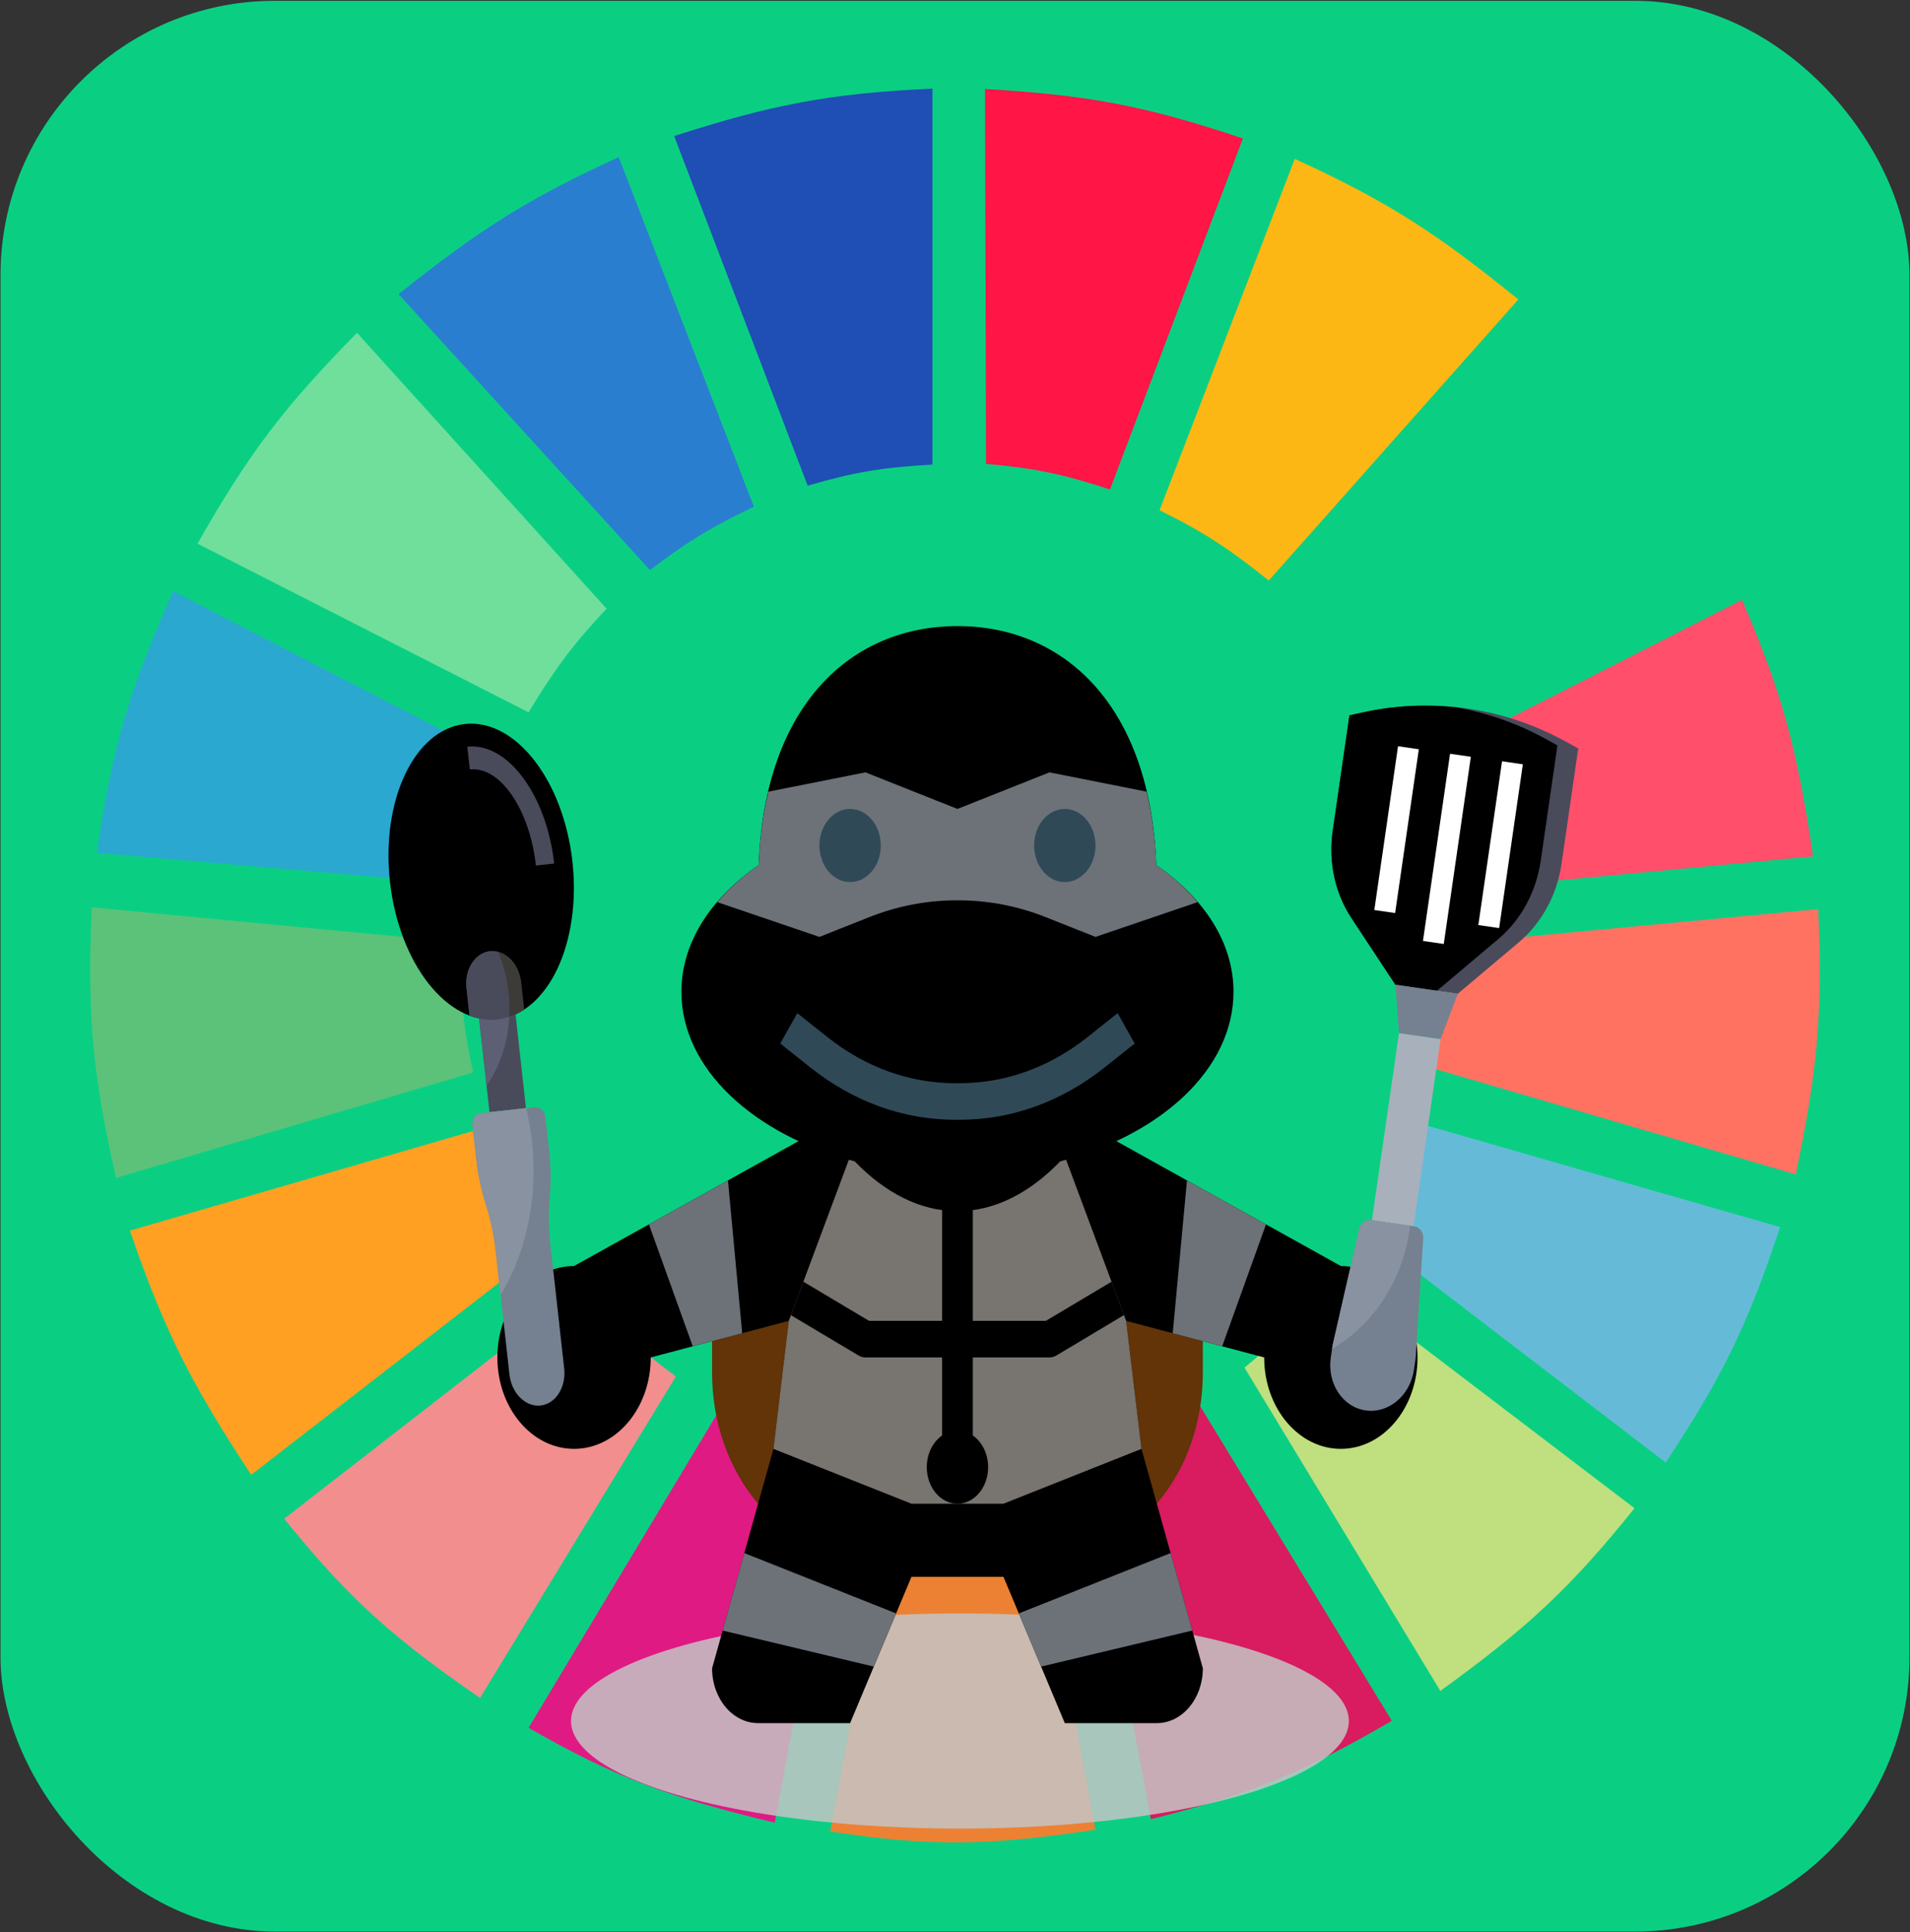 <svg width="686" height="694" viewBox="0 0 686 694" fill="none" xmlns="http://www.w3.org/2000/svg">
<rect x="0" y="0" width="686" height="694" fill="#333333" stroke="none"/>
<rect x="0.188" y="0.289" width="685.626" height="693.507" rx="98.51" fill="#0ACF83"/>
<path d="M290.082 174.45L242.144 48.866C276.954 37.689 297.11 33.6 334.908 31.827V166.877C316.943 167.884 307.1 169.506 290.082 174.45Z" fill="#1F4EB4"/>
<path d="M354.139 166.615L353.771 31.958C390.222 34.165 410.484 37.667 446.4 49.739L398.666 175.825C381.537 170.241 371.774 168.18 354.139 166.615Z" fill="#FF1546"/>
<path d="M416.463 183.285L465.024 57.07C499.55 72.823 516.698 84.425 545.337 107.556L455.685 208.528C441.666 197.323 433.283 191.583 416.463 183.285Z" fill="#FDB714"/>
<path d="M469.385 221.781L560.281 122.071C586.947 148.812 598.852 165.454 616.314 197.169L496.778 258.384C487.547 242.888 481.673 234.778 469.385 221.781Z" fill="#0ACF83"/>
<path d="M505.495 276.685L625.653 215.47C640.543 249.861 645.627 270.198 651.179 307.607L517.324 320.229C514.699 302.768 512.107 293.243 505.495 276.685Z" fill="#FF4F6A"/>
<path d="M515.454 383.968C518.451 367.201 519.406 357.457 519.19 339.161L653.044 326.54C654.706 363.226 652.88 384.074 644.951 421.832L515.454 383.968Z" fill="#FF7262"/>
<path d="M491.173 443.289C499.95 428.873 504.083 420.204 509.85 403.531L639.347 440.765C627.761 475.788 618.768 494.305 598.257 525.329L491.173 443.289Z" fill="#65BBD7"/>
<path d="M587.051 541.737L479.345 459.697C467.511 473.192 460.4 480.068 446.971 491.251L517.322 607.369C548.477 584.79 563.924 570.553 587.051 541.737Z" fill="#C0DF7E"/>
<path d="M499.891 618.097L429.539 502.61C414.276 510.323 405.337 514.137 388.449 519.649L413.352 653.437C449.03 644.443 467.99 636.668 499.891 618.097Z" fill="#D91B5F"/>
<path d="M323.078 524.698C340.824 525.86 350.775 525.513 368.526 523.436L393.43 657.224C355.366 662.959 334.451 663.43 298.175 657.855L323.078 524.698Z" fill="#EC8134"/>
<path d="M189.846 620.621L259.575 504.503C275.383 512.772 284.973 516.291 303.155 520.911L278.252 654.7C240.608 645.658 221.023 638.509 189.846 620.621Z" fill="#E01A83"/>
<path d="M102.061 545.523L208.522 462.852C220.393 476.821 228.114 483.485 242.764 494.406L172.412 609.893C141.619 588.608 125.847 574.943 102.061 545.523Z" fill="#F28E8E"/>
<path d="M90.233 529.746C69.057 497.594 59.174 478.561 46.652 442.027L174.904 404.793C181.309 422.043 186.168 431.379 196.072 447.706L90.233 529.746Z" fill="#FFA023"/>
<path d="M41.671 423.094C33.433 386.572 31.2 365.386 32.955 325.909L165.564 338.53C165.226 358.081 166.269 368.244 169.922 385.23L41.671 423.094Z" fill="#5CC279"/>
<path d="M34.823 306.345L167.433 317.705C171.112 300.308 173.87 290.625 180.507 273.529L62.217 212.315C46.495 247.775 40.262 268.305 34.823 306.345Z" fill="#2AA8D0"/>
<path d="M70.934 195.276C89.47 162.642 102.097 146.135 128.211 119.547L217.862 218.626C205.731 231.592 199.612 239.764 189.846 255.859L70.934 195.276Z" fill="#70DF9C"/>
<path d="M233.427 204.742C246.878 194.604 254.97 189.529 270.782 182.023L222.221 56.439C190.621 70.953 173.271 81.579 143.153 105.663L233.427 204.742Z" fill="#2A7ED0"/>
<ellipse cx="344.778" cy="618.173" rx="139.691" ry="38.649" fill="#C4C4C4" fill-opacity="0.85"/>
<path d="M432.014 467.882V493.218C432.014 510.635 426.209 527.342 415.881 539.656L415.49 540.122H272.278L271.887 539.656C261.559 527.342 255.754 510.635 255.754 493.218V467.882" fill="#623407"/>
<path d="M288.802 408.774L206.18 454.745C190.972 454.745 178.64 469.449 178.64 487.582C178.64 505.714 190.972 520.418 206.18 520.418C221.388 520.418 233.721 505.714 233.721 487.582L283.294 474.447L277.786 520.418L255.754 599.226C255.754 610.108 263.151 618.928 272.278 618.928H305.327L327.359 566.389H360.408L382.441 618.928H415.49C424.617 618.928 432.014 610.108 432.014 599.226L409.982 520.418L404.473 474.447L454.047 487.582C454.047 505.714 466.379 520.418 481.587 520.418C496.795 520.418 509.128 505.714 509.128 487.582C509.128 469.449 496.795 454.745 481.587 454.745L398.965 408.774" fill="black"/>
<path d="M382.439 415.344L404.471 474.449L409.98 520.421L360.406 540.122H327.357L277.784 520.421L283.292 474.449L305.325 415.344" fill="#78746F"/>
<path d="M454.702 439.785L438.96 483.582L421.196 478.88L426.313 423.99L454.702 439.785Z" fill="#6C7278"/>
<path d="M248.809 483.582L233.066 439.785L261.455 423.99L266.572 478.88L248.809 483.582Z" fill="#6C7278"/>
<path d="M375.633 474.446H349.393V428.475H338.376V474.446H312.136L288.539 460.379L284.061 472.397L308.373 486.891C309.134 487.344 309.982 487.581 310.836 487.581H338.376V520.417H349.393V487.581H376.933C377.787 487.581 378.635 487.344 379.395 486.891L403.692 472.358L399.23 460.379L375.633 474.446Z" fill="black"/>
<path d="M428.233 585.676L373.933 598.627L365.919 579.523L420.45 557.851L428.233 585.676Z" fill="#6C7278"/>
<path d="M259.541 585.683L313.835 598.627L321.849 579.523L267.319 557.851L259.541 585.683Z" fill="#6C7278"/>
<path d="M443.03 356.236C443.03 338.564 432.433 322.546 415.291 310.745C413.209 253.241 382.088 224.89 343.884 224.89C305.679 224.89 274.558 253.241 272.476 310.745C255.335 322.546 244.737 338.564 244.737 356.236C244.737 383.858 270.515 407.455 306.979 417.155C317.764 428.319 330.361 435.044 343.884 435.044C357.406 435.044 370.003 428.319 380.788 417.155C417.252 407.455 443.03 383.858 443.03 356.236Z" fill="black"/>
<path d="M430.148 324.036C426.017 319.202 421.059 314.717 415.287 310.743C414.94 301.109 413.711 292.368 411.833 284.363L376.934 277.427L343.885 290.562L310.836 277.427L275.931 284.363C274.053 292.362 272.824 301.109 272.477 310.743C266.705 314.717 261.753 319.202 257.616 324.036L294.311 336.533L312.097 329.467C322.205 325.448 332.791 323.399 343.45 323.399H344.32C354.978 323.399 365.565 325.448 375.672 329.467L393.458 336.533L430.148 324.036Z" fill="#6C7278"/>
<path d="M305.328 316.833C311.412 316.833 316.344 310.952 316.344 303.698C316.344 296.444 311.412 290.564 305.328 290.564C299.244 290.564 294.312 296.444 294.312 303.698C294.312 310.952 299.244 316.833 305.328 316.833Z" fill="#304957"/>
<path d="M382.438 316.833C388.522 316.833 393.454 310.952 393.454 303.698C393.454 296.444 388.522 290.564 382.438 290.564C376.354 290.564 371.422 296.444 371.422 303.698C371.422 310.952 376.354 316.833 382.438 316.833Z" fill="#304957"/>
<path d="M343.025 402.209H344.744C363.289 402.209 381.246 395.728 396.685 383.46L407.531 374.837L401.422 363.909L390.577 372.532C376.95 383.355 361.103 389.075 344.744 389.075H343.025C326.66 389.075 310.813 383.355 297.197 372.532L286.352 363.909L280.243 374.837L291.089 383.46C306.523 395.728 324.485 402.209 343.025 402.209Z" fill="#304957"/>
<path d="M343.881 540.123C349.966 540.123 354.898 534.242 354.898 526.988C354.898 519.734 349.966 513.853 343.881 513.853C337.797 513.853 332.865 519.734 332.865 526.988C332.865 534.242 337.797 540.123 343.881 540.123Z" fill="black"/>
<path d="M178.729 366.132C196.824 364.118 208.851 338.741 205.591 309.449C202.332 280.158 185.02 258.046 166.925 260.059C148.829 262.073 136.803 287.45 140.062 316.742C143.322 346.033 160.633 368.146 178.729 366.132Z" fill="black"/>
<path d="M188.288 362.608C185.361 364.532 182.153 365.748 178.729 366.129C175.312 366.509 171.918 366.028 168.647 364.802L168.636 364.849L167.538 354.984C166.785 348.224 170.576 342.255 176.005 341.651C181.434 341.047 186.444 346.036 187.196 352.796L188.288 362.608Z" fill="#3D3B38"/>
<path d="M188.913 398.039L185.163 364.341L185.211 364.319C183.156 365.262 180.989 365.879 178.728 366.131C176.484 366.381 174.251 366.257 172.057 365.799L175.807 399.498L188.913 398.039Z" fill="#494B5B"/>
<path d="M199.04 310.173L192.487 310.902C190.234 290.659 179.584 275.166 168.742 276.372L167.835 268.217C182.287 266.609 196.287 285.43 199.04 310.173Z" fill="#494B5B"/>
<path d="M197.666 446.884L202.632 491.508C203.384 498.268 199.594 504.237 194.165 504.841C188.736 505.445 183.726 500.456 182.973 493.695L178.007 449.072C177.386 443.486 176.216 437.983 174.525 432.682C172.834 427.385 171.665 421.882 171.043 416.292L169.709 404.306C169.458 402.054 170.723 400.063 172.531 399.862L192.19 397.674C193.999 397.473 195.67 399.137 195.92 401.389L197.254 413.376C197.876 418.961 197.945 424.587 197.46 430.13C196.975 435.669 197.044 441.295 197.666 446.884Z" fill="#758190"/>
<path d="M182.896 365.172C181.542 365.616 180.162 365.971 178.731 366.131C176.486 366.381 174.253 366.257 172.06 365.799L174.752 389.996C179.467 383.243 182.429 374.624 182.896 365.172Z" fill="#5D5F74"/>
<path d="M178.911 341.918C177.968 341.676 177.001 341.54 176.005 341.651C170.576 342.255 166.785 348.224 167.538 354.984L168.636 364.849L168.647 364.802C171.918 366.028 175.308 366.51 178.729 366.129C180.161 365.97 181.543 365.63 182.894 365.191C183.036 362.325 182.957 359.385 182.626 356.402C182.05 351.229 180.744 346.377 178.911 341.918Z" fill="#494B5B"/>
<path d="M169.709 404.306L171.043 416.292C171.664 421.878 172.834 427.381 174.525 432.682C176.216 437.983 177.385 443.482 178.007 449.072L179.803 465.207C188.895 450.032 193.373 430.457 191.059 409.662C190.615 405.668 189.864 401.811 188.973 398.032L172.531 399.862C170.723 400.063 169.458 402.054 169.709 404.306Z" fill="#8892A0"/>
<path d="M502.471 371.059L517.412 373.221L507.682 440.455L492.741 438.293L502.471 371.059Z" fill="#A8B0BC"/>
<path d="M566.841 268.83L560.846 310.254C559.233 321.398 553.749 331.519 545.605 338.384L523.579 356.952L501.166 353.709L485.308 329.658C479.444 320.766 477.054 309.506 478.667 298.361L484.662 256.937L489.612 255.856C501.982 253.154 514.596 252.688 526.968 254.479C539.339 256.269 551.304 260.292 562.4 266.389L566.841 268.83Z" fill="#494B5B"/>
<path d="M553.376 309.168L559.371 267.743L554.93 265.303C544.954 259.822 534.251 256.115 523.209 254.101C512.048 252.902 500.734 253.418 489.613 255.85L484.663 256.931L478.668 298.356C477.055 309.5 479.445 320.76 485.309 329.653L501.167 353.703L516.109 355.865L538.135 337.298C546.279 330.432 551.763 320.312 553.376 309.168Z" fill="black"/>
<path d="M520.803 270.748L528.274 271.829L518.544 339.064L511.073 337.982L520.803 270.748Z" fill="white"/>
<path d="M539.477 273.451L546.947 274.533L538.434 333.363L530.963 332.281L539.477 273.451Z" fill="white"/>
<path d="M502.12 268.045L509.591 269.126L501.077 327.956L493.606 326.875L502.12 268.045Z" fill="white"/>
<path d="M501.166 353.711L502.469 371.06L517.411 373.222L523.579 356.954" fill="#758190"/>
<path d="M508.51 486.993L511.171 444.863C511.308 442.673 509.934 440.784 508.003 440.504L492.411 438.248C490.48 437.969 488.627 439.391 488.138 441.529L478.746 482.685C478.631 483.188 478.539 483.694 478.466 484.198L477.968 487.64C476.625 496.922 482.226 505.416 490.477 506.61C498.729 507.805 506.508 501.247 507.852 491.964L508.35 488.523C508.423 488.018 508.477 487.507 508.51 486.993Z" fill="#758190"/>
<path d="M506.287 441.719C506.357 441.236 506.372 440.757 506.431 440.277L492.415 438.249C490.484 437.969 488.631 439.391 488.142 441.53L478.75 482.686C478.631 483.188 478.539 483.694 478.466 484.198L478.421 484.509C492.713 476.221 503.54 460.696 506.287 441.719Z" fill="#8892A0"/>
</svg>
